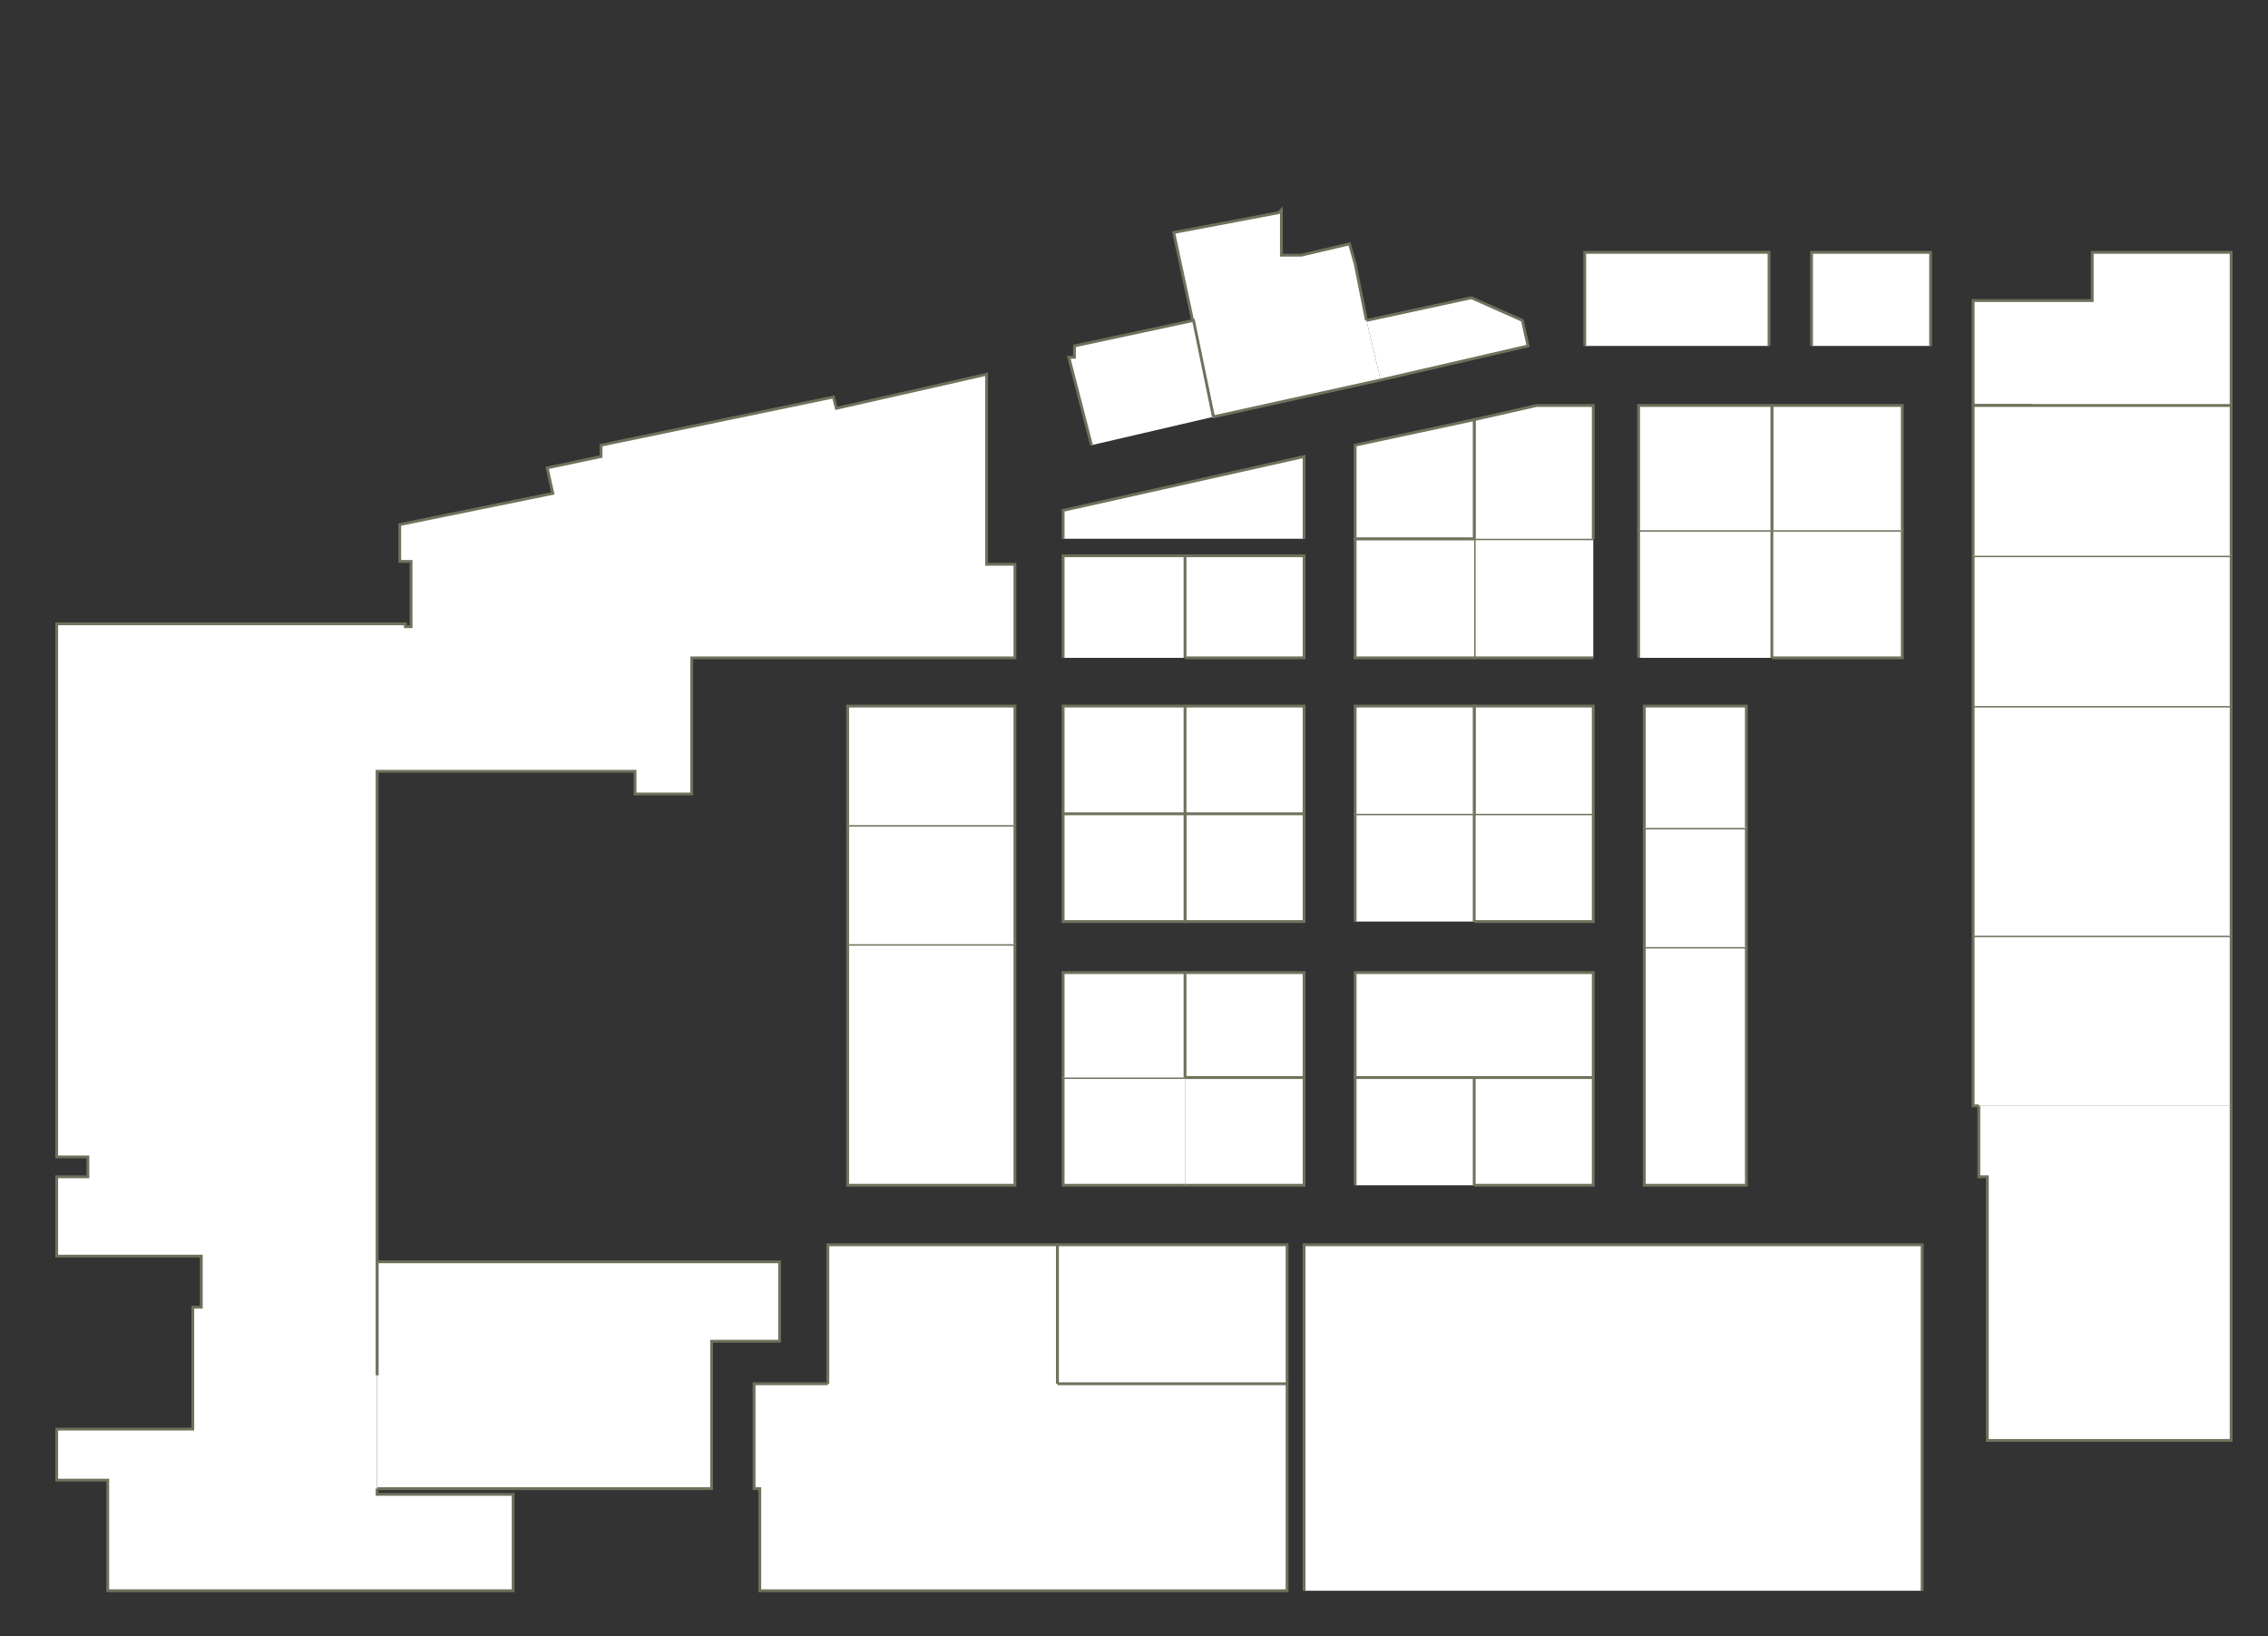 <?xml version="1.0" encoding="utf-8" ?>
<svg baseProfile="full" height="577" version="1.1" width="800" xmlns="http://www.w3.org/2000/svg" xmlns:ev="http://www.w3.org/2001/xml-events" xmlns:xlink="http://www.w3.org/1999/xlink"><rect width="100%" height="100%" fill="#333333" stroke="none"/><defs /><g id="2A06" stroke="red"><polyline fill="#FFFFFF" points="616,376 616,418 580,418 580,376" stroke="#6d725c" /></g><g id="2A08" stroke="red"><polyline fill="#FFFFFF" points="520,380 562,380 562,418 520,418" stroke="#6d725c" /></g><g id="2A10" stroke="red"><polyline fill="#FFFFFF" points="478,418 478,380 520,380 520,418" stroke="#6d725c" /></g><g id="2A12" stroke="red"><polyline fill="#FFFFFF" points="418,380 460,380 460,418 418,418 418,418" stroke="#6d725c" /></g><g id="2A14" stroke="red"><polyline fill="#FFFFFF" points="418,418 375,418 375,380 418,380 418,380" stroke="#6d725c" /></g><g id="2A15" stroke="red"><polyline fill="#FFFFFF" points="292,488 292,439 373,439 373,488" stroke="#6d725c" /></g><g id="2A16" stroke="red"><polyline fill="#FFFFFF" points="358,376 358,418 299,418 299,376" stroke="#6d725c" /></g><g id="2A17" stroke="red"><polyline fill="#FFFFFF" points="373,488 373,439 454,439 454,488" stroke="#6d725c" /></g><g id="2A23" stroke="red"><polyline fill="#FFFFFF" points="133,485 133,445 275,445 275,473 251,473 251,525 133,525" stroke="#6d725c" /></g><g id="2B03" stroke="red"><polyline fill="#FFFFFF" points="698,390 696,390 696,330 787,330 787,390" stroke="#6d725c" /></g><g id="2B05" stroke="red"><polyline fill="#FFFFFF" points="580,376 580,334 616,334 616,376" stroke="#6d725c" /></g><g id="2B06" stroke="red"><polyline fill="#FFFFFF" points="580,334 580,292 616,292 616,292 616,334 616,334" stroke="#6d725c" /></g><g id="2B07" stroke="red"><polyline fill="#FFFFFF" points="520,343 562,343 562,380 520,380" stroke="#6d725c" /></g><g id="2B08" stroke="red"><polyline fill="#FFFFFF" points="520,287 562,287 562,325 520,325 520,325" stroke="#6d725c" /></g><g id="2B09" stroke="red"><polyline fill="#FFFFFF" points="520,380 478,380 478,343 520,343 520,343" stroke="#6d725c" /></g><g id="2B10" stroke="red"><polyline fill="#FFFFFF" points="478,325 478,287 520,287 520,325" stroke="#6d725c" /></g><g id="2B11" stroke="red"><polyline fill="#FFFFFF" points="418,343 460,343 460,380 418,380" stroke="#6d725c" /></g><g id="2B12" stroke="red"><polyline fill="#FFFFFF" points="460,287 460,325 418,325 418,287" stroke="#6d725c" /></g><g id="2B13" stroke="red"><polyline fill="#FFFFFF" points="375,380 375,343 418,343 418,380" stroke="#6d725c" /></g><g id="2B14" stroke="red"><polyline fill="#FFFFFF" points="418,287 418,325 375,325 375,287" stroke="#6d725c" /></g><g id="2B15" stroke="red"><polyline fill="#FFFFFF" points="299,376 299,333 358,333 358,376" stroke="#6d725c" /></g><g id="2B16" stroke="red"><polyline fill="#FFFFFF" points="299,333 299,291 358,291 358,333" stroke="#6d725c" /></g><g id="2C03" stroke="red"><polyline fill="#FFFFFF" points="696,330 696,249 787,249 787,330 787,330" stroke="#6d725c" /></g><g id="2C04" stroke="red"><polyline fill="#FFFFFF" points="696,249 696,196 787,196 787,249" stroke="#6d725c" /></g><g id="2C06" stroke="red"><polyline fill="#FFFFFF" points="625,187 671,187 671,232 625,232" stroke="#6d725c" /></g><g id="2C08" stroke="red"><polyline fill="#FFFFFF" points="578,232 578,187 625,187 625,232" stroke="#6d725c" /></g><g id="2C09" stroke="red"><polyline fill="#FFFFFF" points="580,292 580,249 616,249 616,292" stroke="#6d725c" /></g><g id="2C11" stroke="red"><polyline fill="#FFFFFF" points="520,287 520,249 562,249 562,287" stroke="#6d725c" /></g><g id="2C12" stroke="red"><polyline fill="#FFFFFF" points="562,232 520,232 520,190 562,190" stroke="#6d725c" /></g><g id="2C13" stroke="red"><polyline fill="#FFFFFF" points="478,287 478,249 520,249 520,287" stroke="#6d725c" /></g><g id="2C14" stroke="red"><polyline fill="#FFFFFF" points="520,232 520,232 478,232 478,190 520,190" stroke="#6d725c" /></g><g id="2C15" stroke="red"><polyline fill="#FFFFFF" points="418,249 460,249 460,287 418,287" stroke="#6d725c" /></g><g id="2C16" stroke="red"><polyline fill="#FFFFFF" points="418,196 460,196 460,232 418,232" stroke="#6d725c" /></g><g id="2C17" stroke="red"><polyline fill="#FFFFFF" points="418,287 418,287 375,287 375,249 418,249 418,287 418,287" stroke="#6d725c" /></g><g id="2C18" stroke="red"><polyline fill="#FFFFFF" points="375,232 375,196 418,196 418,232" stroke="#6d725c" /></g><g id="2C19" stroke="red"><polyline fill="#FFFFFF" points="299,291 299,249 358,249 358,291" stroke="#6d725c" /></g><g id="2D04" stroke="red"><polyline fill="#FFFFFF" points="717,143 696,143 696,106 738,106 738,89 787,89 787,143" stroke="#6d725c" /></g><g id="2D05" stroke="red"><polyline fill="#FFFFFF" points="696,196 696,143 717,143 787,143 787,196" stroke="#6d725c" /></g><g id="2D06" stroke="red"><polyline fill="#FFFFFF" points="639,122 639,89 681,89 681,122" stroke="#6d725c" /></g><g id="2D07" stroke="red"><polyline fill="#FFFFFF" points="625,187 625,143 671,143 671,187" stroke="#6d725c" /></g><g id="2D08" stroke="red"><polyline fill="#FFFFFF" points="559,122 559,89 624,89 624,122" stroke="#6d725c" /></g><g id="2D09" stroke="red"><polyline fill="#FFFFFF" points="578,187 578,143 625,143 625,187" stroke="#6d725c" /></g><g id="2D11" stroke="red"><polyline fill="#FFFFFF" points="520,190 520,148 542,143 562,143 562,190" stroke="#6d725c" /></g><g id="2D12" stroke="red"><polyline fill="#FFFFFF" points="482,113 519,105 537,113 539,122 487,134" stroke="#6d725c" /></g><g id="2D13" stroke="red"><polyline fill="#FFFFFF" points="520,190 478,190 478,157 520,148 520,190" stroke="#6d725c" /></g><g id="2D14" stroke="red"><polyline fill="#FFFFFF" points="487,134 428,147 414,82 451,75 452,74 452,90 459,90 476,86 478,93 478,93 482,113" stroke="#6d725c" /></g><g id="2D15" stroke="red"><polyline fill="#FFFFFF" points="375,190 375,180 460,161 460,190" stroke="#6d725c" /></g><g id="2D16" stroke="red"><polyline fill="#FFFFFF" points="385,157 377,126 379,126 379,122 421,113 428,147" stroke="#6d725c" /></g><g id="2Y01" stroke="red"><polyline fill="#FFFFFF" points="133,525 133,525 133,527 181,527 181,561 38,561 38,522 20,522 20,504 68,504 68,461 71,461 71,443 20,443 20,415 31,415 31,408 20,408 20,220 143,220 143,221 145,221 145,198 141,198 141,185 195,174 193,165 212,161 212,157 294,140 295,144 348,132 348,199 358,199 358,232 244,232 244,280 224,280 224,272 133,272 133,485" stroke="#6d725c" /></g><g id="2Y02" stroke="red"><polyline fill="#FFFFFF" points="373,488 454,488 454,561 268,561 268,525 266,525 266,488 292,488" stroke="#6d725c" /></g><g id="2Y03" stroke="red"><polyline fill="#FFFFFF" points="460,561 460,439 678,439 678,561" stroke="#6d725c" /></g><g id="2Y04" stroke="red"><polyline fill="#FFFFFF" points="787,390 787,508 701,508 701,415 698,415 698,390" stroke="#6d725c" /></g></svg>